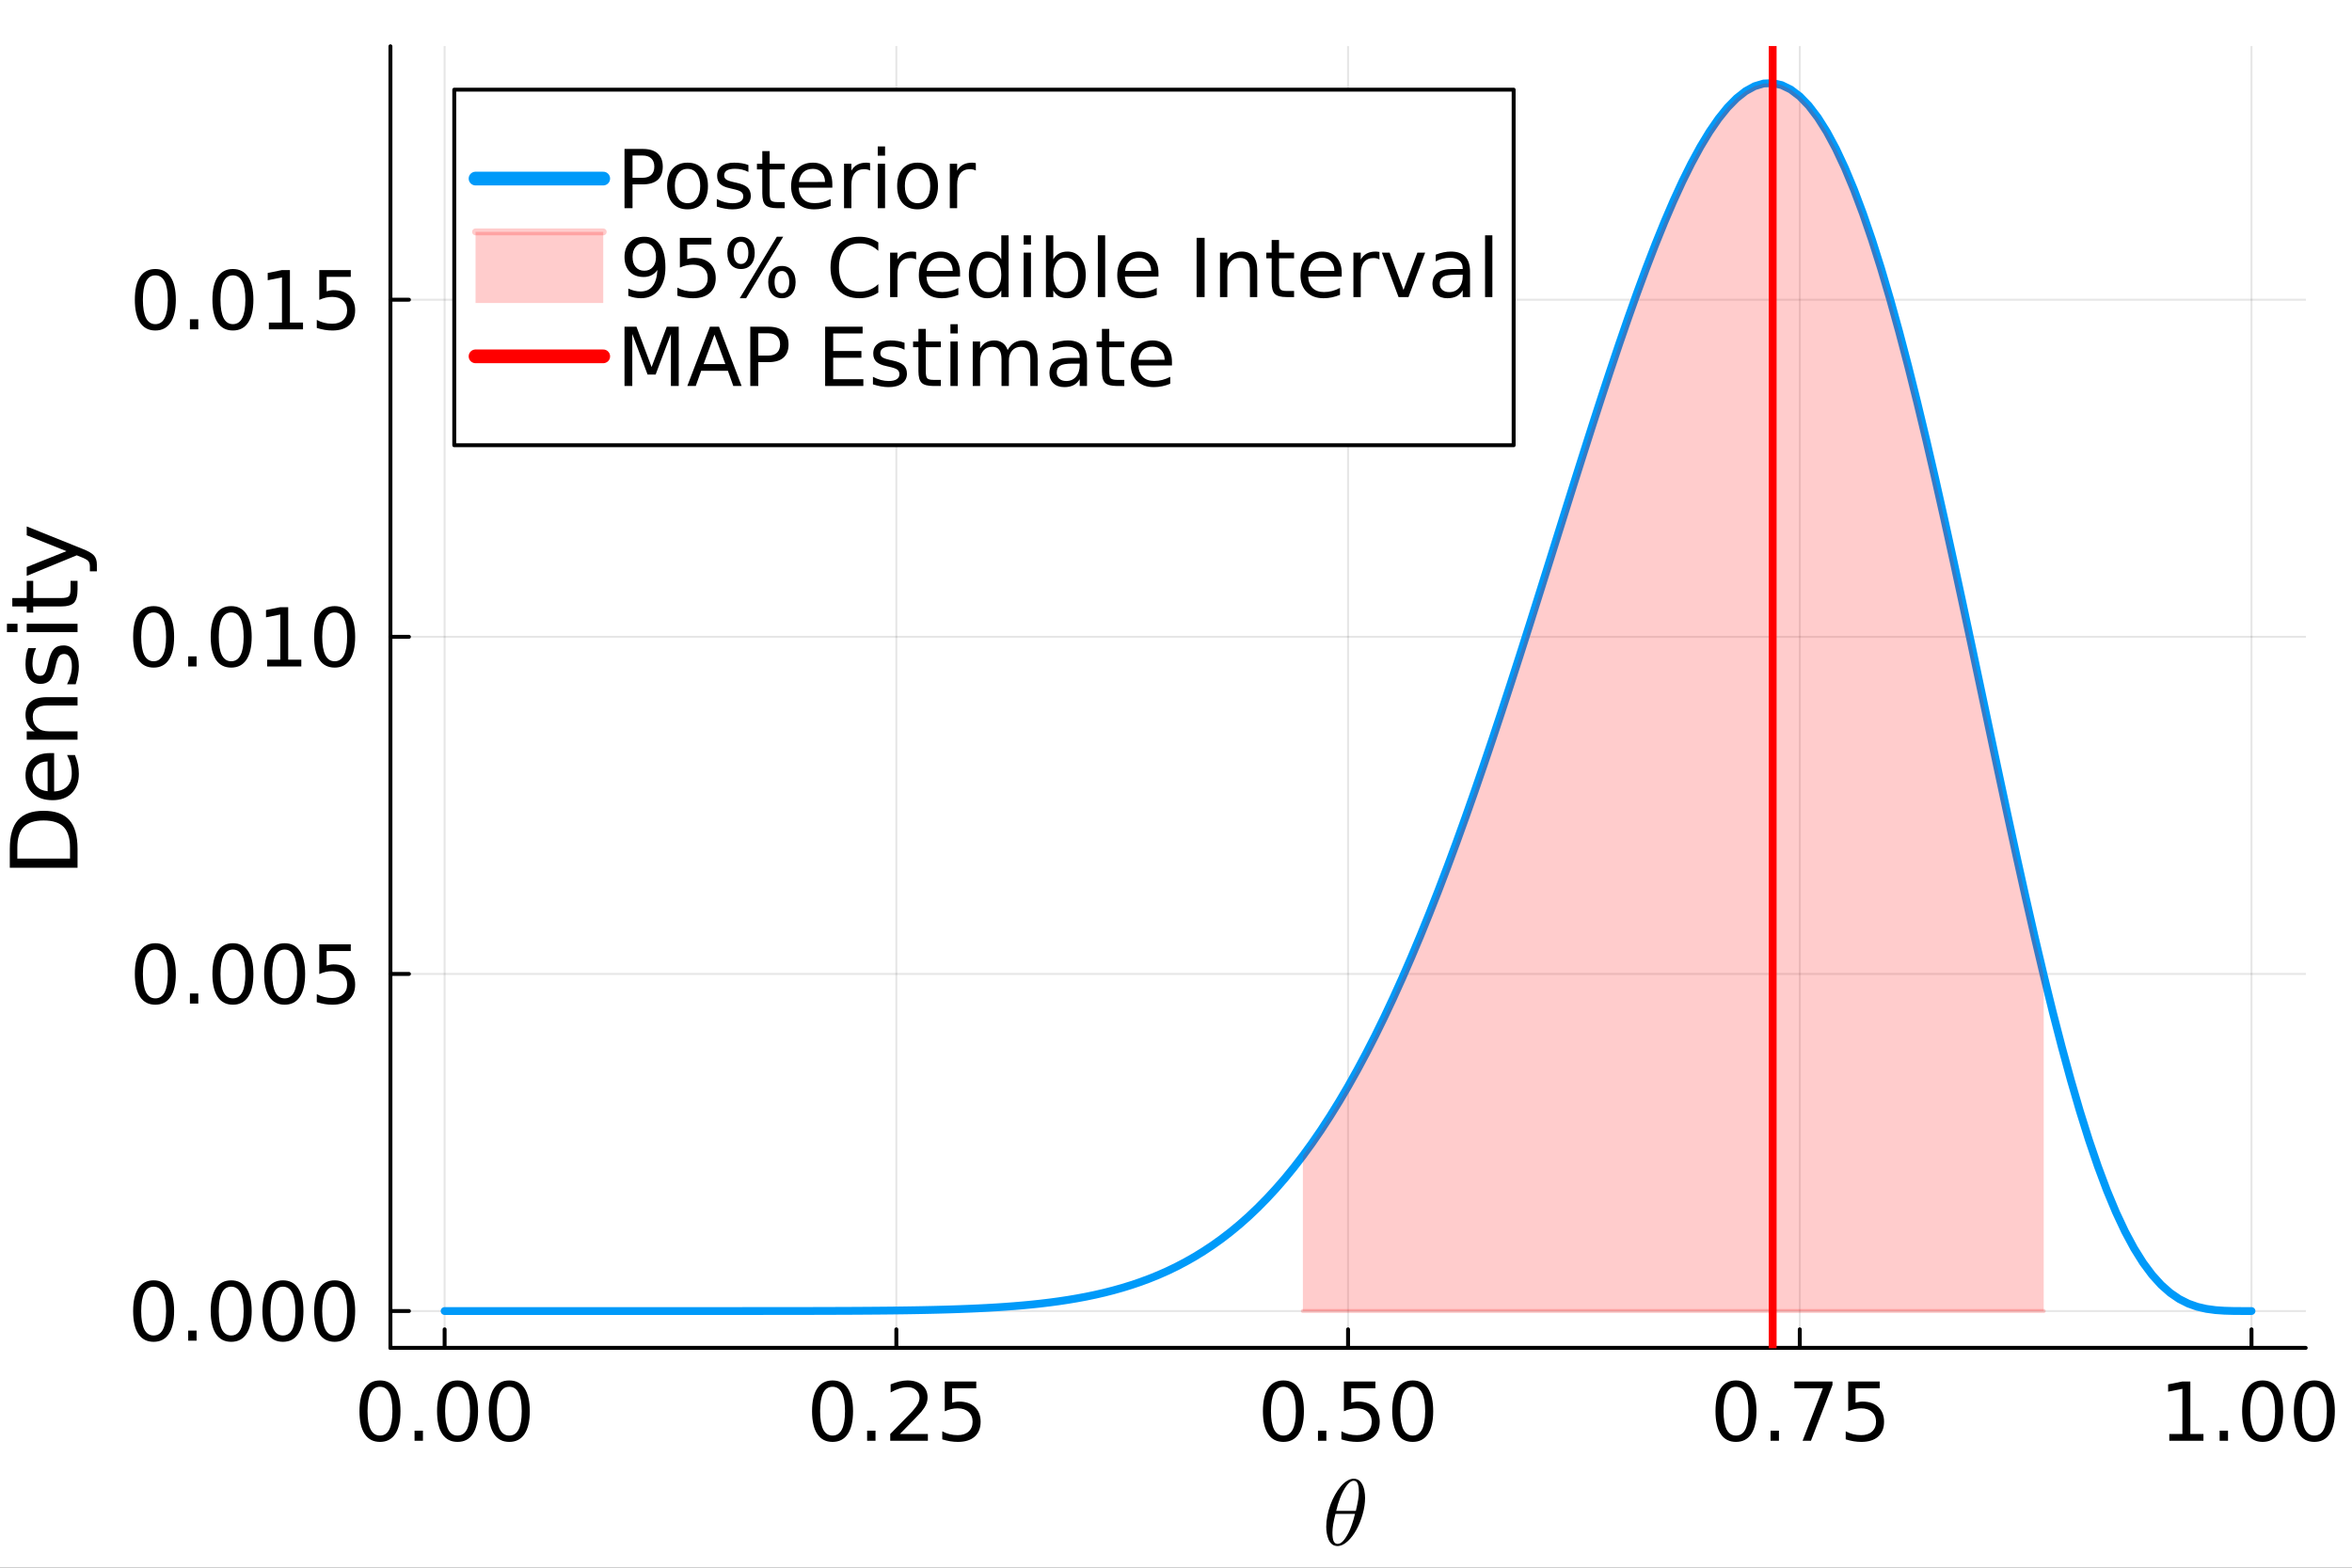 <?xml version="1.0" encoding="utf-8"?>
<svg xmlns="http://www.w3.org/2000/svg" xmlns:xlink="http://www.w3.org/1999/xlink" width="600" height="400" viewBox="0 0 2400 1600">
<rect x="0" y="0" width="2400" height="1600" fill="#333333" stroke="none"/>
<defs>
  <clipPath id="clip440">
    <rect x="0" y="0" width="2400" height="1600"/>
  </clipPath>
</defs>
<path clip-path="url(#clip440)" d="
M0 1600 L2400 1600 L2400 0 L0 0  Z
  " fill="#ffffff" fill-rule="evenodd" fill-opacity="1"/>
<defs>
  <clipPath id="clip441">
    <rect x="480" y="0" width="1681" height="1600"/>
  </clipPath>
</defs>
<defs>
  <clipPath id="clip442">
    <rect x="398" y="47" width="1955" height="1329"/>
  </clipPath>
</defs>
<path clip-path="url(#clip440)" d="
M398.387 1375.66 L2352.76 1375.66 L2352.76 47.244 L398.387 47.244  Z
  " fill="#ffffff" fill-rule="evenodd" fill-opacity="1"/>
<polyline clip-path="url(#clip442)" style="stroke:#000000; stroke-linecap:round; stroke-linejoin:round; stroke-width:2; stroke-opacity:0.1; fill:none" points="
  453.699,1375.66 453.699,47.244 
  "/>
<polyline clip-path="url(#clip442)" style="stroke:#000000; stroke-linecap:round; stroke-linejoin:round; stroke-width:2; stroke-opacity:0.1; fill:none" points="
  914.635,1375.66 914.635,47.244 
  "/>
<polyline clip-path="url(#clip442)" style="stroke:#000000; stroke-linecap:round; stroke-linejoin:round; stroke-width:2; stroke-opacity:0.1; fill:none" points="
  1375.57,1375.66 1375.57,47.244 
  "/>
<polyline clip-path="url(#clip442)" style="stroke:#000000; stroke-linecap:round; stroke-linejoin:round; stroke-width:2; stroke-opacity:0.1; fill:none" points="
  1836.51,1375.66 1836.51,47.244 
  "/>
<polyline clip-path="url(#clip442)" style="stroke:#000000; stroke-linecap:round; stroke-linejoin:round; stroke-width:2; stroke-opacity:0.1; fill:none" points="
  2297.44,1375.66 2297.44,47.244 
  "/>
<polyline clip-path="url(#clip440)" style="stroke:#000000; stroke-linecap:round; stroke-linejoin:round; stroke-width:4; stroke-opacity:1; fill:none" points="
  398.387,1375.66 2352.76,1375.66 
  "/>
<polyline clip-path="url(#clip440)" style="stroke:#000000; stroke-linecap:round; stroke-linejoin:round; stroke-width:4; stroke-opacity:1; fill:none" points="
  453.699,1375.66 453.699,1356.76 
  "/>
<polyline clip-path="url(#clip440)" style="stroke:#000000; stroke-linecap:round; stroke-linejoin:round; stroke-width:4; stroke-opacity:1; fill:none" points="
  914.635,1375.66 914.635,1356.76 
  "/>
<polyline clip-path="url(#clip440)" style="stroke:#000000; stroke-linecap:round; stroke-linejoin:round; stroke-width:4; stroke-opacity:1; fill:none" points="
  1375.57,1375.66 1375.57,1356.76 
  "/>
<polyline clip-path="url(#clip440)" style="stroke:#000000; stroke-linecap:round; stroke-linejoin:round; stroke-width:4; stroke-opacity:1; fill:none" points="
  1836.51,1375.66 1836.51,1356.76 
  "/>
<polyline clip-path="url(#clip440)" style="stroke:#000000; stroke-linecap:round; stroke-linejoin:round; stroke-width:4; stroke-opacity:1; fill:none" points="
  2297.44,1375.66 2297.44,1356.76 
  "/>
<path clip-path="url(#clip440)" d="M387.73 1415.37 Q381.411 1415.37 378.21 1421.61 Q375.051 1427.8 375.051 1440.28 Q375.051 1452.72 378.21 1458.96 Q381.411 1465.15 387.73 1465.15 Q394.09 1465.15 397.25 1458.96 Q400.45 1452.72 400.45 1440.28 Q400.45 1427.8 397.25 1421.61 Q394.09 1415.37 387.73 1415.37 M387.73 1408.89 Q397.898 1408.89 403.245 1416.95 Q408.633 1424.97 408.633 1440.28 Q408.633 1455.55 403.245 1463.61 Q397.898 1471.63 387.73 1471.63 Q377.562 1471.63 372.175 1463.61 Q366.827 1455.55 366.827 1440.28 Q366.827 1424.97 372.175 1416.95 Q377.562 1408.89 387.73 1408.89 Z" fill="#000000" fill-rule="evenodd" fill-opacity="1" /><path clip-path="url(#clip440)" d="M423.013 1460.17 L431.561 1460.17 L431.561 1470.46 L423.013 1470.46 L423.013 1460.17 Z" fill="#000000" fill-rule="evenodd" fill-opacity="1" /><path clip-path="url(#clip440)" d="M466.885 1415.37 Q460.565 1415.37 457.365 1421.61 Q454.205 1427.8 454.205 1440.28 Q454.205 1452.72 457.365 1458.96 Q460.565 1465.15 466.885 1465.15 Q473.245 1465.15 476.404 1458.96 Q479.605 1452.72 479.605 1440.28 Q479.605 1427.8 476.404 1421.61 Q473.245 1415.37 466.885 1415.37 M466.885 1408.89 Q477.053 1408.89 482.4 1416.95 Q487.787 1424.97 487.787 1440.28 Q487.787 1455.55 482.4 1463.61 Q477.053 1471.63 466.885 1471.63 Q456.717 1471.63 451.329 1463.61 Q445.982 1455.55 445.982 1440.28 Q445.982 1424.97 451.329 1416.95 Q456.717 1408.89 466.885 1408.89 Z" fill="#000000" fill-rule="evenodd" fill-opacity="1" /><path clip-path="url(#clip440)" d="M519.668 1415.37 Q513.349 1415.37 510.148 1421.61 Q506.989 1427.8 506.989 1440.28 Q506.989 1452.72 510.148 1458.96 Q513.349 1465.15 519.668 1465.15 Q526.028 1465.15 529.188 1458.96 Q532.388 1452.72 532.388 1440.28 Q532.388 1427.8 529.188 1421.61 Q526.028 1415.37 519.668 1415.37 M519.668 1408.89 Q529.836 1408.89 535.183 1416.95 Q540.571 1424.97 540.571 1440.28 Q540.571 1455.55 535.183 1463.61 Q529.836 1471.63 519.668 1471.63 Q509.5 1471.63 504.113 1463.61 Q498.765 1455.55 498.765 1440.28 Q498.765 1424.97 504.113 1416.95 Q509.5 1408.89 519.668 1408.89 Z" fill="#000000" fill-rule="evenodd" fill-opacity="1" /><path clip-path="url(#clip440)" d="M849.537 1415.37 Q843.218 1415.37 840.018 1421.61 Q836.858 1427.8 836.858 1440.28 Q836.858 1452.72 840.018 1458.96 Q843.218 1465.15 849.537 1465.15 Q855.897 1465.15 859.057 1458.96 Q862.257 1452.72 862.257 1440.28 Q862.257 1427.8 859.057 1421.61 Q855.897 1415.37 849.537 1415.37 M849.537 1408.89 Q859.705 1408.89 865.052 1416.95 Q870.44 1424.97 870.44 1440.28 Q870.44 1455.55 865.052 1463.61 Q859.705 1471.63 849.537 1471.63 Q839.369 1471.63 833.982 1463.61 Q828.634 1455.55 828.634 1440.28 Q828.634 1424.97 833.982 1416.95 Q839.369 1408.89 849.537 1408.89 Z" fill="#000000" fill-rule="evenodd" fill-opacity="1" /><path clip-path="url(#clip440)" d="M884.821 1460.17 L893.368 1460.17 L893.368 1470.46 L884.821 1470.46 L884.821 1460.17 Z" fill="#000000" fill-rule="evenodd" fill-opacity="1" /><path clip-path="url(#clip440)" d="M918.24 1463.57 L946.799 1463.57 L946.799 1470.46 L908.397 1470.46 L908.397 1463.57 Q913.055 1458.75 921.076 1450.65 Q929.137 1442.51 931.203 1440.16 Q935.133 1435.74 936.672 1432.71 Q938.252 1429.63 938.252 1426.67 Q938.252 1421.85 934.849 1418.81 Q931.487 1415.77 926.059 1415.77 Q922.21 1415.77 917.916 1417.11 Q913.663 1418.45 908.802 1421.16 L908.802 1412.9 Q913.744 1410.91 918.038 1409.9 Q922.332 1408.89 925.897 1408.89 Q935.295 1408.89 940.885 1413.59 Q946.475 1418.28 946.475 1426.14 Q946.475 1429.87 945.057 1433.23 Q943.68 1436.55 939.994 1441.09 Q938.981 1442.27 933.553 1447.9 Q928.125 1453.49 918.24 1463.57 Z" fill="#000000" fill-rule="evenodd" fill-opacity="1" /><path clip-path="url(#clip440)" d="M964.056 1409.98 L996.18 1409.98 L996.18 1416.87 L971.55 1416.87 L971.55 1431.69 Q973.333 1431.09 975.115 1430.8 Q976.898 1430.48 978.68 1430.48 Q988.807 1430.48 994.722 1436.03 Q1000.64 1441.58 1000.64 1451.06 Q1000.64 1460.82 994.56 1466.25 Q988.483 1471.63 977.424 1471.63 Q973.616 1471.63 969.646 1470.99 Q965.717 1470.34 961.504 1469.04 L961.504 1460.82 Q965.15 1462.8 969.039 1463.78 Q972.928 1464.75 977.262 1464.75 Q984.27 1464.75 988.362 1461.06 Q992.453 1457.38 992.453 1451.06 Q992.453 1444.74 988.362 1441.05 Q984.27 1437.36 977.262 1437.36 Q973.981 1437.36 970.7 1438.09 Q967.459 1438.82 964.056 1440.36 L964.056 1409.98 Z" fill="#000000" fill-rule="evenodd" fill-opacity="1" /><path clip-path="url(#clip440)" d="M1309.6 1415.37 Q1303.28 1415.37 1300.08 1421.61 Q1296.92 1427.8 1296.92 1440.28 Q1296.92 1452.72 1300.08 1458.96 Q1303.28 1465.15 1309.6 1465.15 Q1315.96 1465.15 1319.12 1458.96 Q1322.32 1452.72 1322.32 1440.28 Q1322.32 1427.8 1319.12 1421.61 Q1315.96 1415.37 1309.6 1415.37 M1309.6 1408.89 Q1319.77 1408.89 1325.12 1416.95 Q1330.51 1424.97 1330.51 1440.28 Q1330.51 1455.55 1325.12 1463.61 Q1319.77 1471.63 1309.6 1471.63 Q1299.43 1471.63 1294.05 1463.61 Q1288.7 1455.55 1288.7 1440.28 Q1288.7 1424.97 1294.05 1416.95 Q1299.43 1408.89 1309.6 1408.89 Z" fill="#000000" fill-rule="evenodd" fill-opacity="1" /><path clip-path="url(#clip440)" d="M1344.89 1460.17 L1353.43 1460.17 L1353.43 1470.46 L1344.89 1470.46 L1344.89 1460.17 Z" fill="#000000" fill-rule="evenodd" fill-opacity="1" /><path clip-path="url(#clip440)" d="M1371.34 1409.98 L1403.46 1409.98 L1403.46 1416.87 L1378.83 1416.87 L1378.83 1431.69 Q1380.61 1431.09 1382.4 1430.8 Q1384.18 1430.48 1385.96 1430.48 Q1396.09 1430.48 1402 1436.03 Q1407.92 1441.58 1407.92 1451.06 Q1407.92 1460.82 1401.84 1466.25 Q1395.77 1471.63 1384.71 1471.63 Q1380.9 1471.63 1376.93 1470.99 Q1373 1470.34 1368.79 1469.04 L1368.79 1460.82 Q1372.43 1462.8 1376.32 1463.78 Q1380.21 1464.75 1384.54 1464.75 Q1391.55 1464.75 1395.64 1461.06 Q1399.73 1457.38 1399.73 1451.06 Q1399.73 1444.74 1395.64 1441.05 Q1391.55 1437.36 1384.54 1437.36 Q1381.26 1437.36 1377.98 1438.09 Q1374.74 1438.82 1371.34 1440.36 L1371.34 1409.98 Z" fill="#000000" fill-rule="evenodd" fill-opacity="1" /><path clip-path="url(#clip440)" d="M1441.54 1415.37 Q1435.22 1415.37 1432.02 1421.61 Q1428.86 1427.8 1428.86 1440.28 Q1428.86 1452.72 1432.02 1458.96 Q1435.22 1465.15 1441.54 1465.15 Q1447.9 1465.15 1451.06 1458.96 Q1454.26 1452.72 1454.26 1440.28 Q1454.26 1427.8 1451.06 1421.61 Q1447.9 1415.37 1441.54 1415.37 M1441.54 1408.89 Q1451.71 1408.89 1457.06 1416.95 Q1462.44 1424.97 1462.44 1440.28 Q1462.44 1455.55 1457.06 1463.61 Q1451.71 1471.63 1441.54 1471.63 Q1431.37 1471.63 1425.98 1463.61 Q1420.64 1455.55 1420.64 1440.28 Q1420.64 1424.97 1425.98 1416.95 Q1431.37 1408.89 1441.54 1408.89 Z" fill="#000000" fill-rule="evenodd" fill-opacity="1" /><path clip-path="url(#clip440)" d="M1771.41 1415.37 Q1765.09 1415.37 1761.89 1421.61 Q1758.73 1427.8 1758.73 1440.28 Q1758.73 1452.72 1761.89 1458.96 Q1765.09 1465.15 1771.41 1465.15 Q1777.77 1465.15 1780.93 1458.96 Q1784.13 1452.72 1784.13 1440.28 Q1784.13 1427.8 1780.93 1421.61 Q1777.77 1415.37 1771.41 1415.37 M1771.41 1408.89 Q1781.58 1408.89 1786.92 1416.95 Q1792.31 1424.97 1792.31 1440.28 Q1792.31 1455.55 1786.92 1463.61 Q1781.58 1471.63 1771.41 1471.63 Q1761.24 1471.63 1755.85 1463.61 Q1750.51 1455.55 1750.51 1440.28 Q1750.51 1424.97 1755.85 1416.95 Q1761.24 1408.89 1771.41 1408.89 Z" fill="#000000" fill-rule="evenodd" fill-opacity="1" /><path clip-path="url(#clip440)" d="M1806.69 1460.17 L1815.24 1460.17 L1815.24 1470.46 L1806.69 1470.46 L1806.69 1460.17 Z" fill="#000000" fill-rule="evenodd" fill-opacity="1" /><path clip-path="url(#clip440)" d="M1831 1409.98 L1869.89 1409.98 L1869.89 1413.46 L1847.93 1470.46 L1839.38 1470.46 L1860.04 1416.87 L1831 1416.87 L1831 1409.98 Z" fill="#000000" fill-rule="evenodd" fill-opacity="1" /><path clip-path="url(#clip440)" d="M1885.93 1409.98 L1918.05 1409.98 L1918.05 1416.87 L1893.42 1416.87 L1893.42 1431.69 Q1895.21 1431.09 1896.99 1430.8 Q1898.77 1430.48 1900.55 1430.48 Q1910.68 1430.48 1916.59 1436.03 Q1922.51 1441.58 1922.51 1451.06 Q1922.51 1460.82 1916.43 1466.25 Q1910.36 1471.63 1899.3 1471.63 Q1895.49 1471.63 1891.52 1470.99 Q1887.59 1470.34 1883.38 1469.04 L1883.38 1460.82 Q1887.02 1462.8 1890.91 1463.78 Q1894.8 1464.75 1899.13 1464.75 Q1906.14 1464.75 1910.23 1461.06 Q1914.33 1457.38 1914.33 1451.06 Q1914.33 1444.74 1910.23 1441.05 Q1906.14 1437.36 1899.13 1437.36 Q1895.85 1437.36 1892.57 1438.09 Q1889.33 1438.82 1885.93 1440.36 L1885.93 1409.98 Z" fill="#000000" fill-rule="evenodd" fill-opacity="1" /><path clip-path="url(#clip440)" d="M2213.57 1463.57 L2226.94 1463.57 L2226.94 1417.43 L2212.39 1420.35 L2212.39 1412.9 L2226.86 1409.98 L2235.04 1409.98 L2235.04 1463.57 L2248.41 1463.57 L2248.41 1470.46 L2213.57 1470.46 L2213.57 1463.57 Z" fill="#000000" fill-rule="evenodd" fill-opacity="1" /><path clip-path="url(#clip440)" d="M2264.94 1460.17 L2273.48 1460.17 L2273.48 1470.46 L2264.94 1470.46 L2264.94 1460.17 Z" fill="#000000" fill-rule="evenodd" fill-opacity="1" /><path clip-path="url(#clip440)" d="M2308.81 1415.37 Q2302.49 1415.37 2299.29 1421.61 Q2296.13 1427.8 2296.13 1440.28 Q2296.13 1452.72 2299.29 1458.96 Q2302.49 1465.15 2308.81 1465.15 Q2315.17 1465.15 2318.33 1458.96 Q2321.53 1452.72 2321.53 1440.28 Q2321.53 1427.8 2318.33 1421.61 Q2315.17 1415.37 2308.81 1415.37 M2308.81 1408.89 Q2318.97 1408.89 2324.32 1416.95 Q2329.71 1424.97 2329.71 1440.28 Q2329.71 1455.55 2324.32 1463.61 Q2318.97 1471.63 2308.81 1471.63 Q2298.64 1471.63 2293.25 1463.61 Q2287.9 1455.55 2287.9 1440.28 Q2287.9 1424.97 2293.25 1416.95 Q2298.64 1408.89 2308.81 1408.89 Z" fill="#000000" fill-rule="evenodd" fill-opacity="1" /><path clip-path="url(#clip440)" d="M2361.59 1415.37 Q2355.27 1415.37 2352.07 1421.61 Q2348.91 1427.8 2348.91 1440.28 Q2348.91 1452.72 2352.07 1458.96 Q2355.27 1465.15 2361.59 1465.15 Q2367.95 1465.15 2371.11 1458.96 Q2374.31 1452.72 2374.31 1440.28 Q2374.31 1427.8 2371.11 1421.61 Q2367.95 1415.37 2361.59 1415.37 M2361.59 1408.89 Q2371.76 1408.89 2377.1 1416.95 Q2382.49 1424.97 2382.49 1440.28 Q2382.49 1455.55 2377.1 1463.61 Q2371.76 1471.63 2361.59 1471.63 Q2351.42 1471.63 2346.03 1463.61 Q2340.69 1455.55 2340.69 1440.28 Q2340.69 1424.97 2346.03 1416.95 Q2351.42 1408.89 2361.59 1408.89 Z" fill="#000000" fill-rule="evenodd" fill-opacity="1" /><path clip-path="url(#clip440)" d="M1392.93 1528.85 Q1392.93 1536.72 1390.4 1545.58 Q1387.92 1554.38 1383.99 1561.5 Q1380.05 1568.58 1374.9 1573.26 Q1369.74 1577.9 1364.83 1577.9 Q1361.69 1577.9 1359.35 1576.16 Q1357.05 1574.38 1355.78 1571.43 Q1354.52 1568.44 1353.91 1565.16 Q1353.3 1561.83 1353.3 1558.22 Q1353.3 1552.84 1354.47 1546.98 Q1355.64 1541.08 1357.61 1535.74 Q1359.58 1530.35 1362.34 1525.48 Q1365.11 1520.56 1368.15 1517 Q1371.24 1513.39 1374.71 1511.28 Q1378.18 1509.18 1381.41 1509.18 Q1383.75 1509.18 1385.62 1510.21 Q1387.55 1511.19 1388.76 1512.92 Q1389.98 1514.61 1390.82 1516.62 Q1391.71 1518.64 1392.14 1520.98 Q1392.56 1523.28 1392.75 1525.2 Q1392.93 1527.07 1392.93 1528.85 M1386.61 1522.9 Q1386.61 1520.51 1386.42 1518.73 Q1386.23 1516.91 1385.72 1515.08 Q1385.2 1513.25 1384.08 1512.27 Q1383 1511.28 1381.32 1511.28 Q1376.4 1511.28 1370.87 1521.36 Q1369.09 1524.49 1367.5 1528.76 Q1365.9 1533.02 1365.34 1535.03 Q1364.78 1537.05 1363.47 1542.01 L1383.52 1542.01 Q1386.61 1529.23 1386.61 1522.9 M1382.67 1545.06 L1362.72 1545.06 Q1359.63 1556.77 1359.63 1564.08 Q1359.63 1570.45 1360.94 1573.12 Q1362.3 1575.74 1364.83 1575.74 Q1367.73 1575.74 1370.45 1572.84 Q1373.16 1569.89 1375.93 1564.55 Q1379.58 1557.61 1382.67 1545.06 Z" fill="#000000" fill-rule="evenodd" fill-opacity="1" /><polyline clip-path="url(#clip442)" style="stroke:#000000; stroke-linecap:round; stroke-linejoin:round; stroke-width:2; stroke-opacity:0.1; fill:none" points="
  398.387,1338.06 2352.76,1338.06 
  "/>
<polyline clip-path="url(#clip442)" style="stroke:#000000; stroke-linecap:round; stroke-linejoin:round; stroke-width:2; stroke-opacity:0.1; fill:none" points="
  398.387,994.005 2352.76,994.005 
  "/>
<polyline clip-path="url(#clip442)" style="stroke:#000000; stroke-linecap:round; stroke-linejoin:round; stroke-width:2; stroke-opacity:0.1; fill:none" points="
  398.387,649.948 2352.76,649.948 
  "/>
<polyline clip-path="url(#clip442)" style="stroke:#000000; stroke-linecap:round; stroke-linejoin:round; stroke-width:2; stroke-opacity:0.1; fill:none" points="
  398.387,305.89 2352.76,305.89 
  "/>
<polyline clip-path="url(#clip440)" style="stroke:#000000; stroke-linecap:round; stroke-linejoin:round; stroke-width:4; stroke-opacity:1; fill:none" points="
  398.387,1375.66 398.387,47.244 
  "/>
<polyline clip-path="url(#clip440)" style="stroke:#000000; stroke-linecap:round; stroke-linejoin:round; stroke-width:4; stroke-opacity:1; fill:none" points="
  398.387,1338.06 417.284,1338.06 
  "/>
<polyline clip-path="url(#clip440)" style="stroke:#000000; stroke-linecap:round; stroke-linejoin:round; stroke-width:4; stroke-opacity:1; fill:none" points="
  398.387,994.005 417.284,994.005 
  "/>
<polyline clip-path="url(#clip440)" style="stroke:#000000; stroke-linecap:round; stroke-linejoin:round; stroke-width:4; stroke-opacity:1; fill:none" points="
  398.387,649.948 417.284,649.948 
  "/>
<polyline clip-path="url(#clip440)" style="stroke:#000000; stroke-linecap:round; stroke-linejoin:round; stroke-width:4; stroke-opacity:1; fill:none" points="
  398.387,305.89 417.284,305.89 
  "/>
<path clip-path="url(#clip440)" d="M156.763 1313.21 Q150.443 1313.21 147.243 1319.45 Q144.083 1325.65 144.083 1338.12 Q144.083 1350.56 147.243 1356.8 Q150.443 1363 156.763 1363 Q163.123 1363 166.282 1356.8 Q169.483 1350.56 169.483 1338.12 Q169.483 1325.65 166.282 1319.45 Q163.123 1313.21 156.763 1313.21 M156.763 1306.73 Q166.931 1306.73 172.278 1314.79 Q177.665 1322.81 177.665 1338.12 Q177.665 1353.4 172.278 1361.46 Q166.931 1369.48 156.763 1369.48 Q146.595 1369.48 141.207 1361.46 Q135.86 1353.4 135.86 1338.12 Q135.86 1322.81 141.207 1314.79 Q146.595 1306.73 156.763 1306.73 Z" fill="#000000" fill-rule="evenodd" fill-opacity="1" /><path clip-path="url(#clip440)" d="M192.046 1358.01 L200.594 1358.01 L200.594 1368.3 L192.046 1368.3 L192.046 1358.01 Z" fill="#000000" fill-rule="evenodd" fill-opacity="1" /><path clip-path="url(#clip440)" d="M235.917 1313.21 Q229.598 1313.21 226.398 1319.45 Q223.238 1325.65 223.238 1338.12 Q223.238 1350.56 226.398 1356.8 Q229.598 1363 235.917 1363 Q242.277 1363 245.437 1356.8 Q248.637 1350.56 248.637 1338.12 Q248.637 1325.65 245.437 1319.45 Q242.277 1313.21 235.917 1313.21 M235.917 1306.73 Q246.085 1306.73 251.432 1314.79 Q256.82 1322.81 256.82 1338.12 Q256.82 1353.4 251.432 1361.46 Q246.085 1369.48 235.917 1369.48 Q225.75 1369.48 220.362 1361.46 Q215.015 1353.4 215.015 1338.12 Q215.015 1322.81 220.362 1314.79 Q225.75 1306.73 235.917 1306.73 Z" fill="#000000" fill-rule="evenodd" fill-opacity="1" /><path clip-path="url(#clip440)" d="M288.701 1313.21 Q282.381 1313.21 279.181 1319.45 Q276.021 1325.65 276.021 1338.12 Q276.021 1350.56 279.181 1356.8 Q282.381 1363 288.701 1363 Q295.061 1363 298.22 1356.8 Q301.421 1350.56 301.421 1338.12 Q301.421 1325.65 298.22 1319.45 Q295.061 1313.21 288.701 1313.21 M288.701 1306.73 Q298.869 1306.73 304.216 1314.79 Q309.603 1322.81 309.603 1338.12 Q309.603 1353.4 304.216 1361.46 Q298.869 1369.48 288.701 1369.48 Q278.533 1369.48 273.145 1361.46 Q267.798 1353.4 267.798 1338.12 Q267.798 1322.81 273.145 1314.79 Q278.533 1306.73 288.701 1306.73 Z" fill="#000000" fill-rule="evenodd" fill-opacity="1" /><path clip-path="url(#clip440)" d="M341.484 1313.21 Q335.165 1313.21 331.964 1319.45 Q328.805 1325.65 328.805 1338.12 Q328.805 1350.56 331.964 1356.8 Q335.165 1363 341.484 1363 Q347.844 1363 351.004 1356.8 Q354.204 1350.56 354.204 1338.12 Q354.204 1325.65 351.004 1319.45 Q347.844 1313.21 341.484 1313.21 M341.484 1306.73 Q351.652 1306.73 356.999 1314.79 Q362.387 1322.81 362.387 1338.12 Q362.387 1353.4 356.999 1361.46 Q351.652 1369.48 341.484 1369.48 Q331.316 1369.48 325.929 1361.46 Q320.581 1353.4 320.581 1338.12 Q320.581 1322.81 325.929 1314.79 Q331.316 1306.73 341.484 1306.73 Z" fill="#000000" fill-rule="evenodd" fill-opacity="1" /><path clip-path="url(#clip440)" d="M158.505 969.153 Q152.185 969.153 148.985 975.392 Q145.825 981.589 145.825 994.066 Q145.825 1006.5 148.985 1012.74 Q152.185 1018.94 158.505 1018.94 Q164.865 1018.94 168.024 1012.74 Q171.225 1006.5 171.225 994.066 Q171.225 981.589 168.024 975.392 Q164.865 969.153 158.505 969.153 M158.505 962.672 Q168.672 962.672 174.02 970.733 Q179.407 978.754 179.407 994.066 Q179.407 1009.34 174.02 1017.4 Q168.672 1025.42 158.505 1025.42 Q148.337 1025.42 142.949 1017.4 Q137.602 1009.34 137.602 994.066 Q137.602 978.754 142.949 970.733 Q148.337 962.672 158.505 962.672 Z" fill="#000000" fill-rule="evenodd" fill-opacity="1" /><path clip-path="url(#clip440)" d="M193.788 1013.96 L202.335 1013.96 L202.335 1024.25 L193.788 1024.25 L193.788 1013.96 Z" fill="#000000" fill-rule="evenodd" fill-opacity="1" /><path clip-path="url(#clip440)" d="M237.659 969.153 Q231.34 969.153 228.14 975.392 Q224.98 981.589 224.98 994.066 Q224.98 1006.5 228.14 1012.74 Q231.34 1018.94 237.659 1018.94 Q244.019 1018.94 247.179 1012.74 Q250.379 1006.5 250.379 994.066 Q250.379 981.589 247.179 975.392 Q244.019 969.153 237.659 969.153 M237.659 962.672 Q247.827 962.672 253.174 970.733 Q258.562 978.754 258.562 994.066 Q258.562 1009.34 253.174 1017.4 Q247.827 1025.42 237.659 1025.42 Q227.492 1025.42 222.104 1017.4 Q216.757 1009.34 216.757 994.066 Q216.757 978.754 222.104 970.733 Q227.492 962.672 237.659 962.672 Z" fill="#000000" fill-rule="evenodd" fill-opacity="1" /><path clip-path="url(#clip440)" d="M290.443 969.153 Q284.123 969.153 280.923 975.392 Q277.763 981.589 277.763 994.066 Q277.763 1006.5 280.923 1012.74 Q284.123 1018.94 290.443 1018.94 Q296.803 1018.94 299.962 1012.74 Q303.163 1006.5 303.163 994.066 Q303.163 981.589 299.962 975.392 Q296.803 969.153 290.443 969.153 M290.443 962.672 Q300.61 962.672 305.958 970.733 Q311.345 978.754 311.345 994.066 Q311.345 1009.34 305.958 1017.4 Q300.61 1025.42 290.443 1025.42 Q280.275 1025.42 274.887 1017.4 Q269.54 1009.34 269.54 994.066 Q269.54 978.754 274.887 970.733 Q280.275 962.672 290.443 962.672 Z" fill="#000000" fill-rule="evenodd" fill-opacity="1" /><path clip-path="url(#clip440)" d="M325.807 963.765 L357.931 963.765 L357.931 970.652 L333.301 970.652 L333.301 985.478 Q335.084 984.871 336.866 984.587 Q338.648 984.263 340.431 984.263 Q350.558 984.263 356.472 989.813 Q362.387 995.363 362.387 1004.84 Q362.387 1014.6 356.31 1020.03 Q350.234 1025.42 339.175 1025.42 Q335.367 1025.42 331.397 1024.77 Q327.468 1024.12 323.255 1022.83 L323.255 1014.6 Q326.901 1016.59 330.79 1017.56 Q334.679 1018.53 339.013 1018.53 Q346.021 1018.53 350.112 1014.85 Q354.204 1011.16 354.204 1004.84 Q354.204 998.522 350.112 994.836 Q346.021 991.15 339.013 991.15 Q335.732 991.15 332.451 991.879 Q329.21 992.608 325.807 994.147 L325.807 963.765 Z" fill="#000000" fill-rule="evenodd" fill-opacity="1" /><path clip-path="url(#clip440)" d="M156.763 625.095 Q150.443 625.095 147.243 631.334 Q144.083 637.532 144.083 650.009 Q144.083 662.445 147.243 668.683 Q150.443 674.881 156.763 674.881 Q163.123 674.881 166.282 668.683 Q169.483 662.445 169.483 650.009 Q169.483 637.532 166.282 631.334 Q163.123 625.095 156.763 625.095 M156.763 618.614 Q166.931 618.614 172.278 626.675 Q177.665 634.696 177.665 650.009 Q177.665 665.28 172.278 673.342 Q166.931 681.363 156.763 681.363 Q146.595 681.363 141.207 673.342 Q135.86 665.28 135.86 650.009 Q135.86 634.696 141.207 626.675 Q146.595 618.614 156.763 618.614 Z" fill="#000000" fill-rule="evenodd" fill-opacity="1" /><path clip-path="url(#clip440)" d="M192.046 669.898 L200.594 669.898 L200.594 680.188 L192.046 680.188 L192.046 669.898 Z" fill="#000000" fill-rule="evenodd" fill-opacity="1" /><path clip-path="url(#clip440)" d="M235.917 625.095 Q229.598 625.095 226.398 631.334 Q223.238 637.532 223.238 650.009 Q223.238 662.445 226.398 668.683 Q229.598 674.881 235.917 674.881 Q242.277 674.881 245.437 668.683 Q248.637 662.445 248.637 650.009 Q248.637 637.532 245.437 631.334 Q242.277 625.095 235.917 625.095 M235.917 618.614 Q246.085 618.614 251.432 626.675 Q256.82 634.696 256.82 650.009 Q256.82 665.28 251.432 673.342 Q246.085 681.363 235.917 681.363 Q225.75 681.363 220.362 673.342 Q215.015 665.28 215.015 650.009 Q215.015 634.696 220.362 626.675 Q225.75 618.614 235.917 618.614 Z" fill="#000000" fill-rule="evenodd" fill-opacity="1" /><path clip-path="url(#clip440)" d="M272.619 673.301 L285.987 673.301 L285.987 627.161 L271.444 630.078 L271.444 622.624 L285.906 619.708 L294.088 619.708 L294.088 673.301 L307.456 673.301 L307.456 680.188 L272.619 680.188 L272.619 673.301 Z" fill="#000000" fill-rule="evenodd" fill-opacity="1" /><path clip-path="url(#clip440)" d="M341.484 625.095 Q335.165 625.095 331.964 631.334 Q328.805 637.532 328.805 650.009 Q328.805 662.445 331.964 668.683 Q335.165 674.881 341.484 674.881 Q347.844 674.881 351.004 668.683 Q354.204 662.445 354.204 650.009 Q354.204 637.532 351.004 631.334 Q347.844 625.095 341.484 625.095 M341.484 618.614 Q351.652 618.614 356.999 626.675 Q362.387 634.696 362.387 650.009 Q362.387 665.28 356.999 673.342 Q351.652 681.363 341.484 681.363 Q331.316 681.363 325.929 673.342 Q320.581 665.28 320.581 650.009 Q320.581 634.696 325.929 626.675 Q331.316 618.614 341.484 618.614 Z" fill="#000000" fill-rule="evenodd" fill-opacity="1" /><path clip-path="url(#clip440)" d="M158.505 281.038 Q152.185 281.038 148.985 287.276 Q145.825 293.474 145.825 305.951 Q145.825 318.387 148.985 324.625 Q152.185 330.823 158.505 330.823 Q164.865 330.823 168.024 324.625 Q171.225 318.387 171.225 305.951 Q171.225 293.474 168.024 287.276 Q164.865 281.038 158.505 281.038 M158.505 274.556 Q168.672 274.556 174.02 282.618 Q179.407 290.638 179.407 305.951 Q179.407 321.223 174.02 329.284 Q168.672 337.305 158.505 337.305 Q148.337 337.305 142.949 329.284 Q137.602 321.223 137.602 305.951 Q137.602 290.638 142.949 282.618 Q148.337 274.556 158.505 274.556 Z" fill="#000000" fill-rule="evenodd" fill-opacity="1" /><path clip-path="url(#clip440)" d="M193.788 325.841 L202.335 325.841 L202.335 336.13 L193.788 336.13 L193.788 325.841 Z" fill="#000000" fill-rule="evenodd" fill-opacity="1" /><path clip-path="url(#clip440)" d="M237.659 281.038 Q231.34 281.038 228.14 287.276 Q224.98 293.474 224.98 305.951 Q224.98 318.387 228.14 324.625 Q231.34 330.823 237.659 330.823 Q244.019 330.823 247.179 324.625 Q250.379 318.387 250.379 305.951 Q250.379 293.474 247.179 287.276 Q244.019 281.038 237.659 281.038 M237.659 274.556 Q247.827 274.556 253.174 282.618 Q258.562 290.638 258.562 305.951 Q258.562 321.223 253.174 329.284 Q247.827 337.305 237.659 337.305 Q227.492 337.305 222.104 329.284 Q216.757 321.223 216.757 305.951 Q216.757 290.638 222.104 282.618 Q227.492 274.556 237.659 274.556 Z" fill="#000000" fill-rule="evenodd" fill-opacity="1" /><path clip-path="url(#clip440)" d="M274.361 329.244 L287.729 329.244 L287.729 283.104 L273.186 286.02 L273.186 278.567 L287.648 275.65 L295.83 275.65 L295.83 329.244 L309.198 329.244 L309.198 336.13 L274.361 336.13 L274.361 329.244 Z" fill="#000000" fill-rule="evenodd" fill-opacity="1" /><path clip-path="url(#clip440)" d="M325.807 275.65 L357.931 275.65 L357.931 282.537 L333.301 282.537 L333.301 297.363 Q335.084 296.755 336.866 296.472 Q338.648 296.148 340.431 296.148 Q350.558 296.148 356.472 301.697 Q362.387 307.247 362.387 316.726 Q362.387 326.489 356.31 331.917 Q350.234 337.305 339.175 337.305 Q335.367 337.305 331.397 336.657 Q327.468 336.009 323.255 334.712 L323.255 326.489 Q326.901 328.474 330.79 329.446 Q334.679 330.418 339.013 330.418 Q346.021 330.418 350.112 326.732 Q354.204 323.046 354.204 316.726 Q354.204 310.407 350.112 306.72 Q346.021 303.034 339.013 303.034 Q335.732 303.034 332.451 303.763 Q329.21 304.492 325.807 306.032 L325.807 275.65 Z" fill="#000000" fill-rule="evenodd" fill-opacity="1" /><path clip-path="url(#clip440)" d="M17.689 876.266 L71.439 876.266 L71.439 864.97 Q71.439 850.664 64.958 844.044 Q58.476 837.377 44.495 837.377 Q30.606 837.377 24.171 844.044 Q17.689 850.664 17.689 864.97 L17.689 876.266 M10.004 885.618 L10.004 866.405 Q10.004 846.312 18.384 836.914 Q26.717 827.516 44.495 827.516 Q62.365 827.516 70.745 836.961 Q79.124 846.405 79.124 866.405 L79.124 885.618 L10.004 885.618 Z" fill="#000000" fill-rule="evenodd" fill-opacity="1" /><path clip-path="url(#clip440)" d="M51.069 768.628 L55.235 768.628 L55.235 807.794 Q64.032 807.238 68.661 802.516 Q73.245 797.748 73.245 789.276 Q73.245 784.368 72.041 779.785 Q70.837 775.155 68.43 770.618 L76.485 770.618 Q78.43 775.202 79.448 780.016 Q80.467 784.831 80.467 789.785 Q80.467 802.192 73.245 809.461 Q66.022 816.683 53.708 816.683 Q40.976 816.683 33.523 809.831 Q26.023 802.933 26.023 791.266 Q26.023 780.803 32.782 774.739 Q39.495 768.628 51.069 768.628 M48.569 777.146 Q41.578 777.239 37.411 781.081 Q33.245 784.878 33.245 791.174 Q33.245 798.303 37.273 802.609 Q41.3 806.868 48.615 807.516 L48.569 777.146 Z" fill="#000000" fill-rule="evenodd" fill-opacity="1" /><path clip-path="url(#clip440)" d="M47.828 711.545 L79.124 711.545 L79.124 720.063 L48.106 720.063 Q40.745 720.063 37.087 722.933 Q33.43 725.804 33.43 731.544 Q33.43 738.443 37.828 742.424 Q42.226 746.405 49.819 746.405 L79.124 746.405 L79.124 754.97 L27.273 754.97 L27.273 746.405 L35.328 746.405 Q30.652 743.35 28.337 739.23 Q26.023 735.063 26.023 729.646 Q26.023 720.711 31.578 716.128 Q37.087 711.545 47.828 711.545 Z" fill="#000000" fill-rule="evenodd" fill-opacity="1" /><path clip-path="url(#clip440)" d="M28.8 661.499 L36.856 661.499 Q35.004 665.11 34.078 668.998 Q33.152 672.887 33.152 677.054 Q33.152 683.397 35.097 686.591 Q37.041 689.739 40.93 689.739 Q43.893 689.739 45.606 687.471 Q47.273 685.202 48.8 678.35 L49.448 675.434 Q51.393 666.36 54.958 662.563 Q58.476 658.721 64.819 658.721 Q72.041 658.721 76.254 664.461 Q80.467 670.156 80.467 680.156 Q80.467 684.322 79.633 688.859 Q78.846 693.35 77.226 698.35 L68.43 698.35 Q70.883 693.628 72.133 689.045 Q73.337 684.461 73.337 679.971 Q73.337 673.952 71.3 670.711 Q69.217 667.471 65.467 667.471 Q61.995 667.471 60.143 669.832 Q58.291 672.147 56.578 680.063 L55.883 683.026 Q54.217 690.943 50.791 694.461 Q47.319 697.98 41.3 697.98 Q33.986 697.98 30.004 692.795 Q26.023 687.61 26.023 678.073 Q26.023 673.35 26.717 669.184 Q27.412 665.017 28.8 661.499 Z" fill="#000000" fill-rule="evenodd" fill-opacity="1" /><path clip-path="url(#clip440)" d="M27.273 645.156 L27.273 636.638 L79.124 636.638 L79.124 645.156 L27.273 645.156 M7.088 645.156 L7.088 636.638 L17.875 636.638 L17.875 645.156 L7.088 645.156 Z" fill="#000000" fill-rule="evenodd" fill-opacity="1" /><path clip-path="url(#clip440)" d="M12.55 610.388 L27.273 610.388 L27.273 592.841 L33.893 592.841 L33.893 610.388 L62.041 610.388 Q68.383 610.388 70.189 608.675 Q71.995 606.915 71.995 601.591 L71.995 592.841 L79.124 592.841 L79.124 601.591 Q79.124 611.453 75.467 615.202 Q71.763 618.952 62.041 618.952 L33.893 618.952 L33.893 625.202 L27.273 625.202 L27.273 618.952 L12.55 618.952 L12.55 610.388 Z" fill="#000000" fill-rule="evenodd" fill-opacity="1" /><path clip-path="url(#clip440)" d="M83.939 560.064 Q93.198 563.675 96.022 567.101 Q98.846 570.527 98.846 576.268 L98.846 583.073 L91.717 583.073 L91.717 578.073 Q91.717 574.555 90.05 572.61 Q88.383 570.666 82.18 568.305 L78.291 566.777 L27.273 587.749 L27.273 578.721 L67.828 562.518 L27.273 546.314 L27.273 537.286 L83.939 560.064 Z" fill="#000000" fill-rule="evenodd" fill-opacity="1" /><polyline clip-path="url(#clip442)" style="stroke:#009af9; stroke-linecap:round; stroke-linejoin:round; stroke-width:8; stroke-opacity:1; fill:none" points="
  453.699,1338.06 462.918,1338.06 472.137,1338.06 481.355,1338.06 490.574,1338.06 499.793,1338.06 509.011,1338.06 518.23,1338.06 527.449,1338.06 536.668,1338.06 
  545.886,1338.06 555.105,1338.06 564.324,1338.06 573.542,1338.06 582.761,1338.06 591.98,1338.06 601.199,1338.06 610.417,1338.06 619.636,1338.06 628.855,1338.06 
  638.074,1338.06 647.292,1338.06 656.511,1338.06 665.73,1338.06 674.948,1338.06 684.167,1338.06 693.386,1338.06 702.605,1338.06 711.823,1338.06 721.042,1338.06 
  730.261,1338.06 739.479,1338.06 748.698,1338.06 757.917,1338.05 767.136,1338.05 776.354,1338.05 785.573,1338.04 794.792,1338.03 804.011,1338.03 813.229,1338.01 
  822.448,1338 831.667,1337.98 840.885,1337.96 850.104,1337.93 859.323,1337.9 868.542,1337.86 877.76,1337.81 886.979,1337.75 896.198,1337.68 905.416,1337.6 
  914.635,1337.5 923.854,1337.38 933.073,1337.24 942.291,1337.07 951.51,1336.88 960.729,1336.65 969.948,1336.39 979.166,1336.08 988.385,1335.73 997.604,1335.33 
  1006.82,1334.87 1016.04,1334.34 1025.26,1333.74 1034.48,1333.05 1043.7,1332.27 1052.92,1331.4 1062.13,1330.41 1071.35,1329.3 1080.57,1328.06 1089.79,1326.66 
  1099.01,1325.11 1108.23,1323.39 1117.45,1321.47 1126.67,1319.35 1135.88,1317 1145.1,1314.42 1154.32,1311.57 1163.54,1308.45 1172.76,1305.03 1181.98,1301.29 
  1191.2,1297.22 1200.42,1292.78 1209.63,1287.95 1218.85,1282.72 1228.07,1277.06 1237.29,1270.95 1246.51,1264.35 1255.73,1257.25 1264.95,1249.63 1274.17,1241.45 
  1283.38,1232.7 1292.6,1223.35 1301.82,1213.38 1311.04,1202.77 1320.26,1191.49 1329.48,1179.52 1338.7,1166.84 1347.92,1153.45 1357.13,1139.31 1366.35,1124.41 
  1375.57,1108.75 1384.79,1092.3 1394.01,1075.07 1403.23,1057.05 1412.45,1038.23 1421.66,1018.61 1430.88,998.195 1440.1,976.997 1449.32,955.021 1458.54,932.283 
  1467.76,908.8 1476.98,884.595 1486.2,859.694 1495.41,834.129 1504.63,807.935 1513.85,781.152 1523.07,753.826 1532.29,726.008 1541.51,697.751 1550.73,669.118 
  1559.95,640.172 1569.16,610.984 1578.38,581.63 1587.6,552.189 1596.82,522.745 1606.04,493.389 1615.26,464.213 1624.48,435.316 1633.7,406.797 1642.91,378.764 
  1652.13,351.323 1661.35,324.585 1670.57,298.663 1679.79,273.672 1689.01,249.728 1698.23,226.949 1707.45,205.449 1716.66,185.347 1725.88,166.756 1735.1,149.79 
  1744.32,134.56 1753.54,121.17 1762.76,109.726 1771.98,100.322 1781.2,93.051 1790.41,87.998 1799.63,85.238 1808.85,84.841 1818.07,86.865 1827.29,91.358 
  1836.51,98.36 1845.73,107.894 1854.94,119.976 1864.16,134.605 1873.38,151.767 1882.6,171.434 1891.82,193.565 1901.04,218.099 1910.26,244.965 1919.48,274.073 
  1928.69,305.317 1937.91,338.576 1947.13,373.716 1956.35,410.583 1965.57,449.013 1974.79,488.825 1984.01,529.826 1993.23,571.812 2002.44,614.567 2011.66,657.866 
  2020.88,701.477 2030.1,745.161 2039.32,788.675 2048.54,831.777 2057.76,874.222 2066.98,915.771 2076.19,956.191 2085.41,995.255 2094.63,1032.75 2103.85,1068.48 
  2113.07,1102.26 2122.29,1133.93 2131.51,1163.36 2140.73,1190.43 2149.94,1215.06 2159.16,1237.21 2168.38,1256.86 2177.6,1274.02 2186.82,1288.76 2196.04,1301.16 
  2205.26,1311.35 2214.48,1319.49 2223.69,1325.79 2232.91,1330.44 2242.13,1333.71 2251.35,1335.84 2260.57,1337.1 2269.79,1337.74 2279.01,1338 2288.22,1338.06 
  2297.44,1338.06 
  "/>
<path clip-path="url(#clip442)" d="
M1329.48 1338.06 L1338.7 1338.06 L1347.92 1338.06 L1357.13 1338.06 L1366.35 1338.06 L1375.57 1338.06 L1384.79 1338.06 L1394.01 1338.06 L1403.23 1338.06 L1412.45 1338.06 
  L1421.66 1338.06 L1430.88 1338.06 L1440.1 1338.06 L1449.32 1338.06 L1458.54 1338.06 L1467.76 1338.06 L1476.98 1338.06 L1486.2 1338.06 L1495.41 1338.06 L1504.63 1338.06 
  L1513.85 1338.06 L1523.07 1338.06 L1532.29 1338.06 L1541.51 1338.06 L1550.73 1338.06 L1559.95 1338.06 L1569.16 1338.06 L1578.38 1338.06 L1587.6 1338.06 L1596.82 1338.06 
  L1606.04 1338.06 L1615.26 1338.06 L1624.48 1338.06 L1633.7 1338.06 L1642.91 1338.06 L1652.13 1338.06 L1661.35 1338.06 L1670.57 1338.06 L1679.79 1338.06 L1689.01 1338.06 
  L1698.23 1338.06 L1707.45 1338.06 L1716.66 1338.06 L1725.88 1338.06 L1735.1 1338.06 L1744.32 1338.06 L1753.54 1338.06 L1762.76 1338.06 L1771.98 1338.06 L1781.2 1338.06 
  L1790.41 1338.06 L1799.63 1338.06 L1808.85 1338.06 L1818.07 1338.06 L1827.29 1338.06 L1836.51 1338.06 L1845.73 1338.06 L1854.94 1338.06 L1864.16 1338.06 L1873.38 1338.06 
  L1882.6 1338.06 L1891.82 1338.06 L1901.04 1338.06 L1910.26 1338.06 L1919.48 1338.06 L1928.69 1338.06 L1937.91 1338.06 L1947.13 1338.06 L1956.35 1338.06 L1965.57 1338.06 
  L1974.79 1338.06 L1984.01 1338.06 L1993.23 1338.06 L2002.44 1338.06 L2011.66 1338.06 L2020.88 1338.06 L2030.1 1338.06 L2039.32 1338.06 L2048.54 1338.06 L2057.76 1338.06 
  L2066.98 1338.06 L2076.19 1338.06 L2085.41 1338.06 L2085.41 995.255 L2076.19 956.191 L2066.98 915.771 L2057.76 874.222 L2048.54 831.777 L2039.32 788.675 L2030.1 745.161 
  L2020.88 701.477 L2011.66 657.866 L2002.44 614.567 L1993.23 571.812 L1984.01 529.826 L1974.79 488.825 L1965.57 449.013 L1956.35 410.583 L1947.13 373.716 L1937.91 338.576 
  L1928.69 305.317 L1919.48 274.073 L1910.26 244.965 L1901.04 218.099 L1891.82 193.565 L1882.6 171.434 L1873.38 151.767 L1864.16 134.605 L1854.94 119.976 L1845.73 107.894 
  L1836.51 98.36 L1827.29 91.358 L1818.07 86.865 L1808.85 84.841 L1799.63 85.238 L1790.41 87.998 L1781.2 93.051 L1771.98 100.322 L1762.76 109.726 L1753.54 121.17 
  L1744.32 134.56 L1735.1 149.79 L1725.88 166.756 L1716.66 185.347 L1707.45 205.449 L1698.23 226.949 L1689.01 249.728 L1679.79 273.672 L1670.57 298.663 L1661.35 324.585 
  L1652.13 351.323 L1642.91 378.764 L1633.7 406.797 L1624.48 435.316 L1615.26 464.213 L1606.04 493.389 L1596.82 522.745 L1587.6 552.189 L1578.38 581.63 L1569.16 610.984 
  L1559.95 640.172 L1550.73 669.118 L1541.51 697.751 L1532.29 726.008 L1523.07 753.826 L1513.85 781.152 L1504.63 807.935 L1495.41 834.129 L1486.2 859.694 L1476.98 884.595 
  L1467.76 908.8 L1458.54 932.283 L1449.32 955.021 L1440.1 976.997 L1430.88 998.195 L1421.66 1018.61 L1412.45 1038.23 L1403.23 1057.05 L1394.01 1075.07 L1384.79 1092.3 
  L1375.57 1108.75 L1366.35 1124.41 L1357.13 1139.31 L1347.92 1153.45 L1338.7 1166.84 L1329.48 1179.52  Z
  " fill="#ff0000" fill-rule="evenodd" fill-opacity="0.2"/>
<polyline clip-path="url(#clip442)" style="stroke:#ff0000; stroke-linecap:round; stroke-linejoin:round; stroke-width:4; stroke-opacity:0.2; fill:none" points="
  1329.48,1338.06 1338.7,1338.06 1347.92,1338.06 1357.13,1338.06 1366.35,1338.06 1375.57,1338.06 1384.79,1338.06 1394.01,1338.06 1403.23,1338.06 1412.45,1338.06 
  1421.66,1338.06 1430.88,1338.06 1440.1,1338.06 1449.32,1338.06 1458.54,1338.06 1467.76,1338.06 1476.98,1338.06 1486.2,1338.06 1495.41,1338.06 1504.63,1338.06 
  1513.85,1338.06 1523.07,1338.06 1532.29,1338.06 1541.51,1338.06 1550.73,1338.06 1559.95,1338.06 1569.16,1338.06 1578.38,1338.06 1587.6,1338.06 1596.82,1338.06 
  1606.04,1338.06 1615.26,1338.06 1624.48,1338.06 1633.7,1338.06 1642.91,1338.06 1652.13,1338.06 1661.35,1338.06 1670.57,1338.06 1679.79,1338.06 1689.01,1338.06 
  1698.23,1338.06 1707.45,1338.06 1716.66,1338.06 1725.88,1338.06 1735.1,1338.06 1744.32,1338.06 1753.54,1338.06 1762.76,1338.06 1771.98,1338.06 1781.2,1338.06 
  1790.41,1338.06 1799.63,1338.06 1808.85,1338.06 1818.07,1338.06 1827.29,1338.06 1836.51,1338.06 1845.73,1338.06 1854.94,1338.06 1864.16,1338.06 1873.38,1338.06 
  1882.6,1338.06 1891.82,1338.06 1901.04,1338.06 1910.26,1338.06 1919.48,1338.06 1928.69,1338.06 1937.91,1338.06 1947.13,1338.06 1956.35,1338.06 1965.57,1338.06 
  1974.79,1338.06 1984.01,1338.06 1993.23,1338.06 2002.44,1338.06 2011.66,1338.06 2020.88,1338.06 2030.1,1338.06 2039.32,1338.06 2048.54,1338.06 2057.76,1338.06 
  2066.98,1338.06 2076.19,1338.06 2085.41,1338.06 
  "/>
<polyline clip-path="url(#clip442)" style="stroke:#ff0000; stroke-linecap:round; stroke-linejoin:round; stroke-width:8; stroke-opacity:1; fill:none" points="
  1808.85,2704.08 1808.85,-1281.17 
  "/>
<path clip-path="url(#clip440)" d="
M463.532 454.405 L1544.54 454.405 L1544.54 91.525 L463.532 91.525  Z
  " fill="#ffffff" fill-rule="evenodd" fill-opacity="1"/>
<polyline clip-path="url(#clip440)" style="stroke:#000000; stroke-linecap:round; stroke-linejoin:round; stroke-width:4; stroke-opacity:1; fill:none" points="
  463.532,454.405 1544.54,454.405 1544.54,91.525 463.532,91.525 463.532,454.405 
  "/>
<polyline clip-path="url(#clip440)" style="stroke:#009af9; stroke-linecap:round; stroke-linejoin:round; stroke-width:14; stroke-opacity:1; fill:none" points="
  485.248,182.245 615.539,182.245 
  "/>
<path clip-path="url(#clip440)" d="M645.437 158.729 L645.437 181.455 L655.726 181.455 Q661.438 181.455 664.557 178.498 Q667.676 175.54 667.676 170.072 Q667.676 164.643 664.557 161.686 Q661.438 158.729 655.726 158.729 L645.437 158.729 M637.254 152.005 L655.726 152.005 Q665.894 152.005 671.079 156.623 Q676.305 161.2 676.305 170.072 Q676.305 179.024 671.079 183.602 Q665.894 188.179 655.726 188.179 L645.437 188.179 L645.437 212.485 L637.254 212.485 L637.254 152.005 Z" fill="#000000" fill-rule="evenodd" fill-opacity="1" /><path clip-path="url(#clip440)" d="M701.582 172.34 Q695.587 172.34 692.103 177.039 Q688.62 181.698 688.62 189.84 Q688.62 197.982 692.063 202.681 Q695.547 207.34 701.582 207.34 Q707.537 207.34 711.021 202.641 Q714.505 197.942 714.505 189.84 Q714.505 181.779 711.021 177.08 Q707.537 172.34 701.582 172.34 M701.582 166.021 Q711.305 166.021 716.854 172.34 Q722.404 178.66 722.404 189.84 Q722.404 200.98 716.854 207.34 Q711.305 213.659 701.582 213.659 Q691.82 213.659 686.27 207.34 Q680.761 200.98 680.761 189.84 Q680.761 178.66 686.27 172.34 Q691.82 166.021 701.582 166.021 Z" fill="#000000" fill-rule="evenodd" fill-opacity="1" /><path clip-path="url(#clip440)" d="M763.683 168.451 L763.683 175.5 Q760.523 173.88 757.12 173.069 Q753.718 172.259 750.072 172.259 Q744.522 172.259 741.727 173.961 Q738.972 175.662 738.972 179.065 Q738.972 181.657 740.957 183.156 Q742.942 184.614 748.937 185.951 L751.49 186.518 Q759.429 188.22 762.751 191.339 Q766.113 194.418 766.113 199.967 Q766.113 206.287 761.09 209.973 Q756.108 213.659 747.358 213.659 Q743.712 213.659 739.742 212.93 Q735.813 212.242 731.438 210.824 L731.438 203.127 Q735.57 205.274 739.58 206.368 Q743.59 207.421 747.52 207.421 Q752.786 207.421 755.621 205.639 Q758.457 203.816 758.457 200.534 Q758.457 197.496 756.391 195.876 Q754.366 194.256 747.439 192.757 L744.846 192.149 Q737.919 190.691 734.84 187.693 Q731.762 184.655 731.762 179.389 Q731.762 172.988 736.299 169.505 Q740.836 166.021 749.181 166.021 Q753.312 166.021 756.958 166.628 Q760.604 167.236 763.683 168.451 Z" fill="#000000" fill-rule="evenodd" fill-opacity="1" /><path clip-path="url(#clip440)" d="M785.355 154.233 L785.355 167.114 L800.708 167.114 L800.708 172.907 L785.355 172.907 L785.355 197.537 Q785.355 203.087 786.854 204.666 Q788.393 206.246 793.052 206.246 L800.708 206.246 L800.708 212.485 L793.052 212.485 Q784.423 212.485 781.142 209.284 Q777.861 206.044 777.861 197.537 L777.861 172.907 L772.392 172.907 L772.392 167.114 L777.861 167.114 L777.861 154.233 L785.355 154.233 Z" fill="#000000" fill-rule="evenodd" fill-opacity="1" /><path clip-path="url(#clip440)" d="M849.319 187.936 L849.319 191.582 L815.048 191.582 Q815.534 199.279 819.666 203.33 Q823.839 207.34 831.252 207.34 Q835.546 207.34 839.556 206.287 Q843.607 205.234 847.577 203.127 L847.577 210.176 Q843.567 211.877 839.354 212.768 Q835.141 213.659 830.806 213.659 Q819.95 213.659 813.59 207.34 Q807.271 201.021 807.271 190.245 Q807.271 179.105 813.266 172.583 Q819.302 166.021 829.51 166.021 Q838.665 166.021 843.972 171.935 Q849.319 177.809 849.319 187.936 M841.865 185.749 Q841.784 179.632 838.422 175.986 Q835.1 172.34 829.591 172.34 Q823.353 172.34 819.585 175.864 Q815.858 179.389 815.291 185.789 L841.865 185.749 Z" fill="#000000" fill-rule="evenodd" fill-opacity="1" /><path clip-path="url(#clip440)" d="M887.843 174.082 Q886.587 173.353 885.088 173.029 Q883.63 172.664 881.848 172.664 Q875.528 172.664 872.125 176.796 Q868.763 180.888 868.763 188.584 L868.763 212.485 L861.269 212.485 L861.269 167.114 L868.763 167.114 L868.763 174.163 Q871.113 170.031 874.88 168.046 Q878.647 166.021 884.035 166.021 Q884.805 166.021 885.737 166.142 Q886.668 166.223 887.802 166.426 L887.843 174.082 Z" fill="#000000" fill-rule="evenodd" fill-opacity="1" /><path clip-path="url(#clip440)" d="M895.661 167.114 L903.115 167.114 L903.115 212.485 L895.661 212.485 L895.661 167.114 M895.661 149.453 L903.115 149.453 L903.115 158.891 L895.661 158.891 L895.661 149.453 Z" fill="#000000" fill-rule="evenodd" fill-opacity="1" /><path clip-path="url(#clip440)" d="M936.292 172.34 Q930.296 172.34 926.813 177.039 Q923.329 181.698 923.329 189.84 Q923.329 197.982 926.772 202.681 Q930.256 207.34 936.292 207.34 Q942.247 207.34 945.73 202.641 Q949.214 197.942 949.214 189.84 Q949.214 181.779 945.73 177.08 Q942.247 172.34 936.292 172.34 M936.292 166.021 Q946.014 166.021 951.564 172.34 Q957.113 178.66 957.113 189.84 Q957.113 200.98 951.564 207.34 Q946.014 213.659 936.292 213.659 Q926.529 213.659 920.979 207.34 Q915.47 200.98 915.47 189.84 Q915.47 178.66 920.979 172.34 Q926.529 166.021 936.292 166.021 Z" fill="#000000" fill-rule="evenodd" fill-opacity="1" /><path clip-path="url(#clip440)" d="M995.759 174.082 Q994.503 173.353 993.004 173.029 Q991.546 172.664 989.764 172.664 Q983.444 172.664 980.042 176.796 Q976.679 180.888 976.679 188.584 L976.679 212.485 L969.185 212.485 L969.185 167.114 L976.679 167.114 L976.679 174.163 Q979.029 170.031 982.796 168.046 Q986.564 166.021 991.951 166.021 Q992.721 166.021 993.653 166.142 Q994.584 166.223 995.719 166.426 L995.759 174.082 Z" fill="#000000" fill-rule="evenodd" fill-opacity="1" /><path clip-path="url(#clip440)" d="
M485.248 309.253 L615.539 309.253 L615.539 236.677 L485.248 236.677 L485.248 309.253  Z
  " fill="#ff0000" fill-rule="evenodd" fill-opacity="0.2"/>
<polyline clip-path="url(#clip440)" style="stroke:#ff0000; stroke-linecap:round; stroke-linejoin:round; stroke-width:7; stroke-opacity:0.2; fill:none" points="
  485.248,236.677 615.539,236.677 
  "/>
<path clip-path="url(#clip440)" d="M641.143 301.949 L641.143 294.495 Q644.222 295.954 647.381 296.723 Q650.541 297.493 653.579 297.493 Q661.681 297.493 665.934 292.065 Q670.228 286.596 670.836 275.496 Q668.487 278.98 664.881 280.844 Q661.276 282.707 656.901 282.707 Q647.827 282.707 642.52 277.238 Q637.254 271.729 637.254 262.209 Q637.254 252.892 642.763 247.262 Q648.273 241.631 657.428 241.631 Q667.919 241.631 673.429 249.692 Q678.978 257.713 678.978 273.025 Q678.978 287.325 672.173 295.872 Q665.408 304.379 653.944 304.379 Q650.865 304.379 647.705 303.772 Q644.546 303.164 641.143 301.949 M657.428 276.307 Q662.937 276.307 666.137 272.539 Q669.378 268.772 669.378 262.209 Q669.378 255.688 666.137 251.92 Q662.937 248.112 657.428 248.112 Q651.918 248.112 648.678 251.92 Q645.477 255.688 645.477 262.209 Q645.477 268.772 648.678 272.539 Q651.918 276.307 657.428 276.307 Z" fill="#000000" fill-rule="evenodd" fill-opacity="1" /><path clip-path="url(#clip440)" d="M693.764 242.725 L725.888 242.725 L725.888 249.611 L701.258 249.611 L701.258 264.437 Q703.041 263.83 704.823 263.546 Q706.606 263.222 708.388 263.222 Q718.515 263.222 724.43 268.772 Q730.344 274.322 730.344 283.801 Q730.344 293.563 724.267 298.992 Q718.191 304.379 707.132 304.379 Q703.324 304.379 699.354 303.731 Q695.425 303.083 691.212 301.787 L691.212 293.563 Q694.858 295.548 698.747 296.521 Q702.636 297.493 706.97 297.493 Q713.978 297.493 718.07 293.807 Q722.161 290.12 722.161 283.801 Q722.161 277.481 718.07 273.795 Q713.978 270.109 706.97 270.109 Q703.689 270.109 700.408 270.838 Q697.167 271.567 693.764 273.106 L693.764 242.725 Z" fill="#000000" fill-rule="evenodd" fill-opacity="1" /><path clip-path="url(#clip440)" d="M797.913 276.59 Q794.389 276.59 792.363 279.588 Q790.378 282.586 790.378 287.933 Q790.378 293.199 792.363 296.237 Q794.389 299.235 797.913 299.235 Q801.356 299.235 803.341 296.237 Q805.367 293.199 805.367 287.933 Q805.367 282.626 803.341 279.628 Q801.356 276.59 797.913 276.59 M797.913 271.446 Q804.313 271.446 808.081 275.902 Q811.848 280.358 811.848 287.933 Q811.848 295.508 808.04 299.964 Q804.273 304.379 797.913 304.379 Q791.431 304.379 787.664 299.964 Q783.897 295.508 783.897 287.933 Q783.897 280.317 787.664 275.902 Q791.472 271.446 797.913 271.446 M756.108 246.776 Q752.624 246.776 750.598 249.814 Q748.613 252.811 748.613 258.078 Q748.613 263.425 750.598 266.422 Q752.583 269.42 756.108 269.42 Q759.632 269.42 761.617 266.422 Q763.642 263.425 763.642 258.078 Q763.642 252.852 761.617 249.814 Q759.591 246.776 756.108 246.776 M792.687 241.631 L799.169 241.631 L761.333 304.379 L754.852 304.379 L792.687 241.631 M756.108 241.631 Q762.508 241.631 766.316 246.087 Q770.124 250.502 770.124 258.078 Q770.124 265.734 766.316 270.149 Q762.549 274.565 756.108 274.565 Q749.667 274.565 745.899 270.149 Q742.172 265.693 742.172 258.078 Q742.172 250.543 745.94 246.087 Q749.707 241.631 756.108 241.631 Z" fill="#000000" fill-rule="evenodd" fill-opacity="1" /><path clip-path="url(#clip440)" d="M896.228 247.383 L896.228 256.012 Q892.096 252.163 887.397 250.259 Q882.739 248.355 877.473 248.355 Q867.102 248.355 861.593 254.715 Q856.084 261.035 856.084 273.025 Q856.084 284.976 861.593 291.335 Q867.102 297.655 877.473 297.655 Q882.739 297.655 887.397 295.751 Q892.096 293.847 896.228 289.999 L896.228 298.546 Q891.934 301.463 887.114 302.921 Q882.334 304.379 876.987 304.379 Q863.254 304.379 855.355 295.994 Q847.455 287.568 847.455 273.025 Q847.455 258.442 855.355 250.057 Q863.254 241.631 876.987 241.631 Q882.415 241.631 887.195 243.089 Q892.015 244.507 896.228 247.383 Z" fill="#000000" fill-rule="evenodd" fill-opacity="1" /><path clip-path="url(#clip440)" d="M934.833 264.802 Q933.578 264.073 932.079 263.749 Q930.621 263.384 928.838 263.384 Q922.519 263.384 919.116 267.516 Q915.754 271.608 915.754 279.304 L915.754 303.205 L908.26 303.205 L908.26 257.834 L915.754 257.834 L915.754 264.883 Q918.103 260.751 921.871 258.766 Q925.638 256.741 931.026 256.741 Q931.795 256.741 932.727 256.862 Q933.659 256.943 934.793 257.146 L934.833 264.802 Z" fill="#000000" fill-rule="evenodd" fill-opacity="1" /><path clip-path="url(#clip440)" d="M979.636 278.656 L979.636 282.302 L945.366 282.302 Q945.852 289.999 949.984 294.05 Q954.156 298.06 961.569 298.06 Q965.863 298.06 969.874 297.007 Q973.925 295.954 977.895 293.847 L977.895 300.896 Q973.884 302.597 969.671 303.488 Q965.458 304.379 961.124 304.379 Q950.267 304.379 943.908 298.06 Q937.588 291.741 937.588 280.965 Q937.588 269.825 943.583 263.303 Q949.619 256.741 959.828 256.741 Q968.983 256.741 974.289 262.655 Q979.636 268.529 979.636 278.656 M972.183 276.469 Q972.102 270.352 968.74 266.706 Q965.418 263.06 959.909 263.06 Q953.67 263.06 949.903 266.584 Q946.176 270.109 945.609 276.509 L972.183 276.469 Z" fill="#000000" fill-rule="evenodd" fill-opacity="1" /><path clip-path="url(#clip440)" d="M1021.73 264.721 L1021.73 240.173 L1029.18 240.173 L1029.18 303.205 L1021.73 303.205 L1021.73 296.399 Q1019.38 300.45 1015.77 302.435 Q1012.21 304.379 1007.18 304.379 Q998.959 304.379 993.774 297.817 Q988.629 291.254 988.629 280.56 Q988.629 269.866 993.774 263.303 Q998.959 256.741 1007.18 256.741 Q1012.21 256.741 1015.77 258.726 Q1019.38 260.67 1021.73 264.721 M996.326 280.56 Q996.326 288.783 999.688 293.482 Q1003.09 298.141 1009.01 298.141 Q1014.92 298.141 1018.32 293.482 Q1021.73 288.783 1021.73 280.56 Q1021.73 272.337 1018.32 267.678 Q1014.92 262.979 1009.01 262.979 Q1003.09 262.979 999.688 267.678 Q996.326 272.337 996.326 280.56 Z" fill="#000000" fill-rule="evenodd" fill-opacity="1" /><path clip-path="url(#clip440)" d="M1044.53 257.834 L1051.99 257.834 L1051.99 303.205 L1044.53 303.205 L1044.53 257.834 M1044.53 240.173 L1051.99 240.173 L1051.99 249.611 L1044.53 249.611 L1044.53 240.173 Z" fill="#000000" fill-rule="evenodd" fill-opacity="1" /><path clip-path="url(#clip440)" d="M1100.15 280.56 Q1100.15 272.337 1096.75 267.678 Q1093.39 262.979 1087.47 262.979 Q1081.56 262.979 1078.15 267.678 Q1074.79 272.337 1074.79 280.56 Q1074.79 288.783 1078.15 293.482 Q1081.56 298.141 1087.47 298.141 Q1093.39 298.141 1096.75 293.482 Q1100.15 288.783 1100.15 280.56 M1074.79 264.721 Q1077.14 260.67 1080.71 258.726 Q1084.31 256.741 1089.29 256.741 Q1097.56 256.741 1102.7 263.303 Q1107.89 269.866 1107.89 280.56 Q1107.89 291.254 1102.7 297.817 Q1097.56 304.379 1089.29 304.379 Q1084.31 304.379 1080.71 302.435 Q1077.14 300.45 1074.79 296.399 L1074.79 303.205 L1067.3 303.205 L1067.3 240.173 L1074.79 240.173 L1074.79 264.721 Z" fill="#000000" fill-rule="evenodd" fill-opacity="1" /><path clip-path="url(#clip440)" d="M1120.24 240.173 L1127.7 240.173 L1127.7 303.205 L1120.24 303.205 L1120.24 240.173 Z" fill="#000000" fill-rule="evenodd" fill-opacity="1" /><path clip-path="url(#clip440)" d="M1182.1 278.656 L1182.1 282.302 L1147.83 282.302 Q1148.32 289.999 1152.45 294.05 Q1156.62 298.06 1164.03 298.06 Q1168.33 298.06 1172.34 297.007 Q1176.39 295.954 1180.36 293.847 L1180.36 300.896 Q1176.35 302.597 1172.14 303.488 Q1167.92 304.379 1163.59 304.379 Q1152.73 304.379 1146.37 298.06 Q1140.05 291.741 1140.05 280.965 Q1140.05 269.825 1146.05 263.303 Q1152.08 256.741 1162.29 256.741 Q1171.45 256.741 1176.75 262.655 Q1182.1 268.529 1182.1 278.656 M1174.65 276.469 Q1174.57 270.352 1171.2 266.706 Q1167.88 263.06 1162.37 263.06 Q1156.13 263.06 1152.37 266.584 Q1148.64 270.109 1148.07 276.509 L1174.65 276.469 Z" fill="#000000" fill-rule="evenodd" fill-opacity="1" /><path clip-path="url(#clip440)" d="M1221.03 242.725 L1229.21 242.725 L1229.21 303.205 L1221.03 303.205 L1221.03 242.725 Z" fill="#000000" fill-rule="evenodd" fill-opacity="1" /><path clip-path="url(#clip440)" d="M1282.89 275.821 L1282.89 303.205 L1275.43 303.205 L1275.43 276.064 Q1275.43 269.623 1272.92 266.422 Q1270.41 263.222 1265.39 263.222 Q1259.35 263.222 1255.87 267.071 Q1252.38 270.919 1252.38 277.562 L1252.38 303.205 L1244.89 303.205 L1244.89 257.834 L1252.38 257.834 L1252.38 264.883 Q1255.06 260.792 1258.66 258.766 Q1262.31 256.741 1267.05 256.741 Q1274.87 256.741 1278.88 261.602 Q1282.89 266.422 1282.89 275.821 Z" fill="#000000" fill-rule="evenodd" fill-opacity="1" /><path clip-path="url(#clip440)" d="M1305.13 244.953 L1305.13 257.834 L1320.48 257.834 L1320.48 263.627 L1305.13 263.627 L1305.13 288.257 Q1305.13 293.807 1306.63 295.386 Q1308.16 296.966 1312.82 296.966 L1320.48 296.966 L1320.48 303.205 L1312.82 303.205 Q1304.19 303.205 1300.91 300.004 Q1297.63 296.764 1297.63 288.257 L1297.63 263.627 L1292.16 263.627 L1292.16 257.834 L1297.63 257.834 L1297.63 244.953 L1305.13 244.953 Z" fill="#000000" fill-rule="evenodd" fill-opacity="1" /><path clip-path="url(#clip440)" d="M1369.09 278.656 L1369.09 282.302 L1334.82 282.302 Q1335.31 289.999 1339.44 294.05 Q1343.61 298.06 1351.02 298.06 Q1355.32 298.06 1359.33 297.007 Q1363.38 295.954 1367.35 293.847 L1367.35 300.896 Q1363.34 302.597 1359.13 303.488 Q1354.91 304.379 1350.58 304.379 Q1339.72 304.379 1333.36 298.06 Q1327.04 291.741 1327.04 280.965 Q1327.04 269.825 1333.04 263.303 Q1339.07 256.741 1349.28 256.741 Q1358.44 256.741 1363.74 262.655 Q1369.09 268.529 1369.09 278.656 M1361.64 276.469 Q1361.56 270.352 1358.19 266.706 Q1354.87 263.06 1349.36 263.06 Q1343.12 263.06 1339.36 266.584 Q1335.63 270.109 1335.06 276.509 L1361.64 276.469 Z" fill="#000000" fill-rule="evenodd" fill-opacity="1" /><path clip-path="url(#clip440)" d="M1407.61 264.802 Q1406.36 264.073 1404.86 263.749 Q1403.4 263.384 1401.62 263.384 Q1395.3 263.384 1391.9 267.516 Q1388.53 271.608 1388.53 279.304 L1388.53 303.205 L1381.04 303.205 L1381.04 257.834 L1388.53 257.834 L1388.53 264.883 Q1390.88 260.751 1394.65 258.766 Q1398.42 256.741 1403.81 256.741 Q1404.58 256.741 1405.51 256.862 Q1406.44 256.943 1407.57 257.146 L1407.61 264.802 Z" fill="#000000" fill-rule="evenodd" fill-opacity="1" /><path clip-path="url(#clip440)" d="M1410.09 257.834 L1417.98 257.834 L1432.16 295.913 L1446.34 257.834 L1454.24 257.834 L1437.23 303.205 L1427.1 303.205 L1410.09 257.834 Z" fill="#000000" fill-rule="evenodd" fill-opacity="1" /><path clip-path="url(#clip440)" d="M1485.15 280.398 Q1476.12 280.398 1472.63 282.464 Q1469.15 284.53 1469.15 289.513 Q1469.15 293.482 1471.74 295.832 Q1474.37 298.141 1478.87 298.141 Q1485.07 298.141 1488.79 293.766 Q1492.56 289.351 1492.56 282.059 L1492.56 280.398 L1485.15 280.398 M1500.02 277.319 L1500.02 303.205 L1492.56 303.205 L1492.56 296.318 Q1490.01 300.45 1486.2 302.435 Q1482.39 304.379 1476.88 304.379 Q1469.92 304.379 1465.79 300.491 Q1461.69 296.561 1461.69 289.999 Q1461.69 282.342 1466.8 278.454 Q1471.94 274.565 1482.11 274.565 L1492.56 274.565 L1492.56 273.836 Q1492.56 268.691 1489.16 265.896 Q1485.8 263.06 1479.68 263.06 Q1475.79 263.06 1472.1 263.992 Q1468.42 264.924 1465.02 266.787 L1465.02 259.9 Q1469.11 258.321 1472.96 257.551 Q1476.8 256.741 1480.45 256.741 Q1490.29 256.741 1495.15 261.845 Q1500.02 266.949 1500.02 277.319 Z" fill="#000000" fill-rule="evenodd" fill-opacity="1" /><path clip-path="url(#clip440)" d="M1515.37 240.173 L1522.82 240.173 L1522.82 303.205 L1515.37 303.205 L1515.37 240.173 Z" fill="#000000" fill-rule="evenodd" fill-opacity="1" /><polyline clip-path="url(#clip440)" style="stroke:#ff0000; stroke-linecap:round; stroke-linejoin:round; stroke-width:14; stroke-opacity:1; fill:none" points="
  485.248,363.685 615.539,363.685 
  "/>
<path clip-path="url(#clip440)" d="M637.254 333.445 L649.447 333.445 L664.881 374.602 L680.396 333.445 L692.589 333.445 L692.589 393.925 L684.609 393.925 L684.609 340.817 L669.013 382.299 L660.79 382.299 L645.194 340.817 L645.194 393.925 L637.254 393.925 L637.254 333.445 Z" fill="#000000" fill-rule="evenodd" fill-opacity="1" /><path clip-path="url(#clip440)" d="M729.048 341.506 L717.948 371.604 L740.188 371.604 L729.048 341.506 M724.43 333.445 L733.706 333.445 L756.756 393.925 L748.249 393.925 L742.74 378.41 L715.477 378.41 L709.968 393.925 L701.339 393.925 L724.43 333.445 Z" fill="#000000" fill-rule="evenodd" fill-opacity="1" /><path clip-path="url(#clip440)" d="M773.77 340.169 L773.77 362.895 L784.059 362.895 Q789.771 362.895 792.89 359.938 Q796.009 356.98 796.009 351.512 Q796.009 346.083 792.89 343.126 Q789.771 340.169 784.059 340.169 L773.77 340.169 M765.587 333.445 L784.059 333.445 Q794.227 333.445 799.412 338.063 Q804.637 342.64 804.637 351.512 Q804.637 360.464 799.412 365.042 Q794.227 369.619 784.059 369.619 L773.77 369.619 L773.77 393.925 L765.587 393.925 L765.587 333.445 Z" fill="#000000" fill-rule="evenodd" fill-opacity="1" /><path clip-path="url(#clip440)" d="M841.987 333.445 L880.227 333.445 L880.227 340.331 L850.17 340.331 L850.17 358.236 L878.972 358.236 L878.972 365.123 L850.17 365.123 L850.17 387.038 L880.956 387.038 L880.956 393.925 L841.987 393.925 L841.987 333.445 Z" fill="#000000" fill-rule="evenodd" fill-opacity="1" /><path clip-path="url(#clip440)" d="M923.005 349.891 L923.005 356.94 Q919.845 355.32 916.442 354.509 Q913.04 353.699 909.394 353.699 Q903.844 353.699 901.049 355.401 Q898.294 357.102 898.294 360.505 Q898.294 363.097 900.279 364.596 Q902.264 366.054 908.26 367.391 L910.812 367.958 Q918.751 369.66 922.073 372.779 Q925.435 375.858 925.435 381.407 Q925.435 387.727 920.412 391.413 Q915.43 395.099 906.68 395.099 Q903.034 395.099 899.064 394.37 Q895.135 393.682 890.76 392.264 L890.76 384.567 Q894.892 386.714 898.902 387.808 Q902.912 388.861 906.842 388.861 Q912.108 388.861 914.944 387.079 Q917.779 385.256 917.779 381.974 Q917.779 378.936 915.713 377.316 Q913.688 375.696 906.761 374.197 L904.168 373.589 Q897.241 372.131 894.162 369.133 Q891.084 366.095 891.084 360.829 Q891.084 354.428 895.621 350.945 Q900.158 347.461 908.503 347.461 Q912.635 347.461 916.28 348.068 Q919.926 348.676 923.005 349.891 Z" fill="#000000" fill-rule="evenodd" fill-opacity="1" /><path clip-path="url(#clip440)" d="M944.677 335.673 L944.677 348.554 L960.03 348.554 L960.03 354.347 L944.677 354.347 L944.677 378.977 Q944.677 384.527 946.176 386.106 Q947.715 387.686 952.374 387.686 L960.03 387.686 L960.03 393.925 L952.374 393.925 Q943.745 393.925 940.464 390.724 Q937.183 387.484 937.183 378.977 L937.183 354.347 L931.714 354.347 L931.714 348.554 L937.183 348.554 L937.183 335.673 L944.677 335.673 Z" fill="#000000" fill-rule="evenodd" fill-opacity="1" /><path clip-path="url(#clip440)" d="M969.833 348.554 L977.287 348.554 L977.287 393.925 L969.833 393.925 L969.833 348.554 M969.833 330.893 L977.287 330.893 L977.287 340.331 L969.833 340.331 L969.833 330.893 Z" fill="#000000" fill-rule="evenodd" fill-opacity="1" /><path clip-path="url(#clip440)" d="M1028.21 357.264 Q1031 352.241 1034.89 349.851 Q1038.78 347.461 1044.05 347.461 Q1051.13 347.461 1054.98 352.443 Q1058.83 357.385 1058.83 366.541 L1058.83 393.925 L1051.34 393.925 L1051.34 366.784 Q1051.34 360.262 1049.03 357.102 Q1046.72 353.942 1041.98 353.942 Q1036.19 353.942 1032.82 357.791 Q1029.46 361.639 1029.46 368.282 L1029.46 393.925 L1021.97 393.925 L1021.97 366.784 Q1021.97 360.221 1019.66 357.102 Q1017.35 353.942 1012.53 353.942 Q1006.82 353.942 1003.46 357.831 Q1000.09 361.679 1000.09 368.282 L1000.09 393.925 L992.599 393.925 L992.599 348.554 L1000.09 348.554 L1000.09 355.603 Q1002.65 351.431 1006.21 349.446 Q1009.78 347.461 1014.68 347.461 Q1019.62 347.461 1023.06 349.972 Q1026.55 352.484 1028.21 357.264 Z" fill="#000000" fill-rule="evenodd" fill-opacity="1" /><path clip-path="url(#clip440)" d="M1094.32 371.118 Q1085.28 371.118 1081.8 373.184 Q1078.32 375.25 1078.32 380.233 Q1078.32 384.202 1080.91 386.552 Q1083.54 388.861 1088.04 388.861 Q1094.24 388.861 1097.96 384.486 Q1101.73 380.071 1101.73 372.779 L1101.73 371.118 L1094.32 371.118 M1109.18 368.039 L1109.18 393.925 L1101.73 393.925 L1101.73 387.038 Q1099.18 391.17 1095.37 393.155 Q1091.56 395.099 1086.05 395.099 Q1079.09 395.099 1074.95 391.211 Q1070.86 387.281 1070.86 380.719 Q1070.86 373.062 1075.97 369.174 Q1081.11 365.285 1091.28 365.285 L1101.73 365.285 L1101.73 364.556 Q1101.73 359.411 1098.33 356.616 Q1094.97 353.78 1088.85 353.78 Q1084.96 353.78 1081.27 354.712 Q1077.59 355.644 1074.18 357.507 L1074.18 350.62 Q1078.28 349.041 1082.12 348.271 Q1085.97 347.461 1089.62 347.461 Q1099.46 347.461 1104.32 352.565 Q1109.18 357.669 1109.18 368.039 Z" fill="#000000" fill-rule="evenodd" fill-opacity="1" /><path clip-path="url(#clip440)" d="M1131.91 335.673 L1131.91 348.554 L1147.26 348.554 L1147.26 354.347 L1131.91 354.347 L1131.91 378.977 Q1131.91 384.527 1133.41 386.106 Q1134.95 387.686 1139.61 387.686 L1147.26 387.686 L1147.26 393.925 L1139.61 393.925 Q1130.98 393.925 1127.7 390.724 Q1124.42 387.484 1124.42 378.977 L1124.42 354.347 L1118.95 354.347 L1118.95 348.554 L1124.42 348.554 L1124.42 335.673 L1131.91 335.673 Z" fill="#000000" fill-rule="evenodd" fill-opacity="1" /><path clip-path="url(#clip440)" d="M1195.87 369.376 L1195.87 373.022 L1161.6 373.022 Q1162.09 380.719 1166.22 384.77 Q1170.39 388.78 1177.81 388.78 Q1182.1 388.78 1186.11 387.727 Q1190.16 386.674 1194.13 384.567 L1194.13 391.616 Q1190.12 393.317 1185.91 394.208 Q1181.7 395.099 1177.36 395.099 Q1166.5 395.099 1160.14 388.78 Q1153.83 382.461 1153.83 371.685 Q1153.83 360.545 1159.82 354.023 Q1165.86 347.461 1176.06 347.461 Q1185.22 347.461 1190.53 353.375 Q1195.87 359.249 1195.87 369.376 M1188.42 367.189 Q1188.34 361.072 1184.98 357.426 Q1181.66 353.78 1176.15 353.78 Q1169.91 353.78 1166.14 357.304 Q1162.41 360.829 1161.85 367.229 L1188.42 367.189 Z" fill="#000000" fill-rule="evenodd" fill-opacity="1" /></svg>
